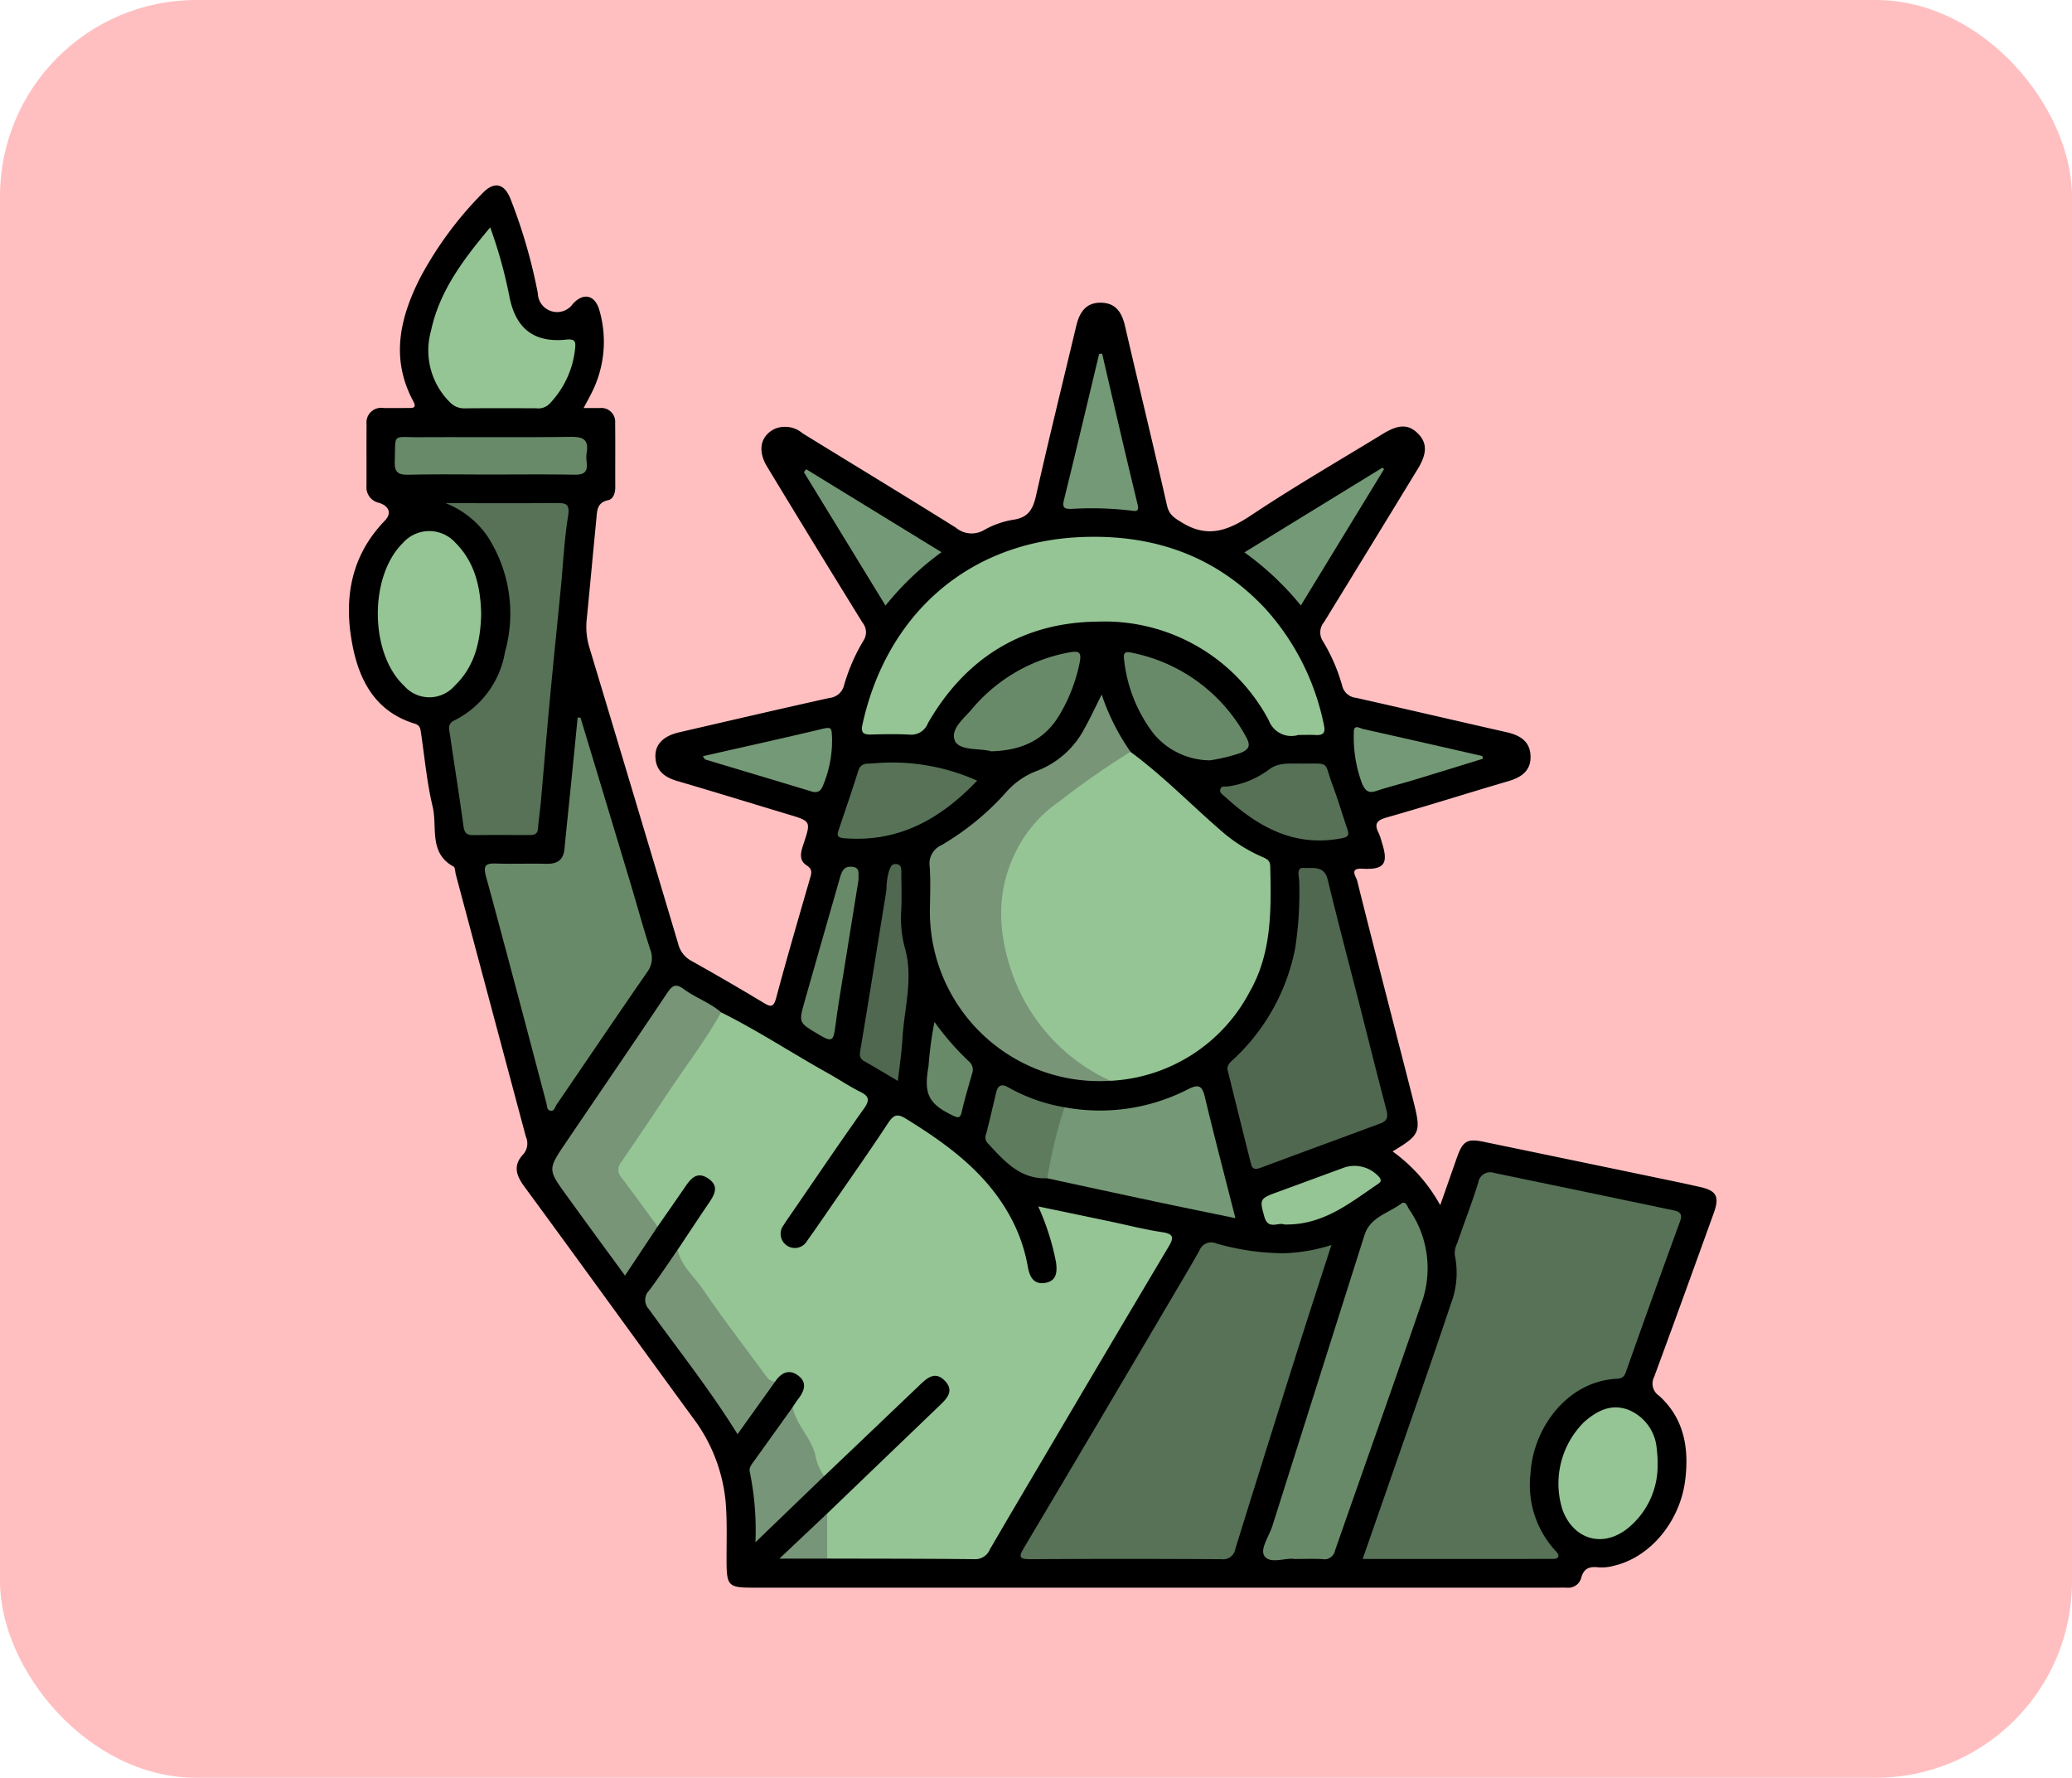 <svg xmlns="http://www.w3.org/2000/svg" xmlns:xlink="http://www.w3.org/1999/xlink" width="190" height="163" viewBox="0 0 190 163">
  <defs>
    <clipPath id="clip-path">
      <rect id="Rectángulo_42770" data-name="Rectángulo 42770" width="125.406" height="128.564" fill="none"/>
    </clipPath>
  </defs>
  <g id="Grupo_169834" data-name="Grupo 169834" transform="translate(-2990 10635)">
    <rect id="Rectángulo_42581" data-name="Rectángulo 42581" width="190" height="163" rx="18" transform="translate(2990 -10635)" fill="#ffbfc1"/>
    <g id="Grupo_169833" data-name="Grupo 169833" transform="translate(3022 -10618)">
      <g id="Grupo_169832" data-name="Grupo 169832" clip-path="url(#clip-path)">
        <path id="Trazado_162788" data-name="Trazado 162788" d="M21.513,20.414c.619,0,1.052,0,1.485,0a1.267,1.267,0,0,1,1.411,1.369c.024,1.968,0,3.935.011,5.9,0,.529-.185,1.08-.654,1.178-1.057.222-1.01,1.011-1.083,1.753-.305,3.087-.581,6.176-.891,9.263a6.53,6.53,0,0,0,.281,2.578q4.076,13.528,8.112,27.067A2.427,2.427,0,0,0,31.4,71.1q3.312,1.853,6.566,3.811c.66.4.957.526,1.212-.428.978-3.666,2.05-7.306,3.1-10.95.14-.484.25-.827-.317-1.195-.77-.5-.506-1.276-.262-2.012.675-2.039.658-2.034-1.453-2.667C36.866,56.643,33.493,55.6,30.1,54.607c-1.169-.342-1.972-.951-2-2.242-.025-1.132.742-1.888,2.18-2.221,4.591-1.06,9.179-2.132,13.779-3.151A1.525,1.525,0,0,0,45.4,45.82a17.292,17.292,0,0,1,1.768-4.069A1.382,1.382,0,0,0,47.1,40.1q-4.41-7.128-8.75-14.3c-.9-1.477-.624-2.817.662-3.465a2.463,2.463,0,0,1,2.575.388c4.683,2.884,9.389,5.733,14.052,8.649a2.249,2.249,0,0,0,2.616.217,8.01,8.01,0,0,1,2.7-.942c1.371-.205,1.776-1,2.054-2.229,1.172-5.191,2.446-10.358,3.682-15.534.287-1.2.845-2.145,2.251-2.13,1.383.016,1.934.9,2.221,2.14,1.267,5.483,2.6,10.95,3.846,16.439.2.889.694,1.164,1.41,1.6,2.392,1.458,4.272.669,6.375-.731,3.923-2.61,8.008-4.974,12.032-7.433,1.444-.882,2.342-.876,3.2-.018.842.841.85,1.814,0,3.213q-4.294,7.045-8.613,14.075a1.464,1.464,0,0,0-.092,1.768,16.431,16.431,0,0,1,1.758,4.073,1.441,1.441,0,0,0,1.263,1.1c4.6,1.031,9.184,2.107,13.779,3.146,1.214.274,2.178.807,2.228,2.177s-.838,1.97-2.053,2.325c-3.724,1.09-7.423,2.269-11.155,3.327-.933.265-1.134.61-.714,1.432a5.833,5.833,0,0,1,.29.867c.627,1.93.225,2.51-1.782,2.394-1.251-.073-.574.744-.489,1.086,1.309,5.246,2.666,10.482,4.011,15.72.379,1.479.763,2.956,1.135,4.437.739,2.941.661,3.134-1.892,4.68a14.933,14.933,0,0,1,4.367,4.928c.559-1.592,1.038-2.962,1.52-4.33.553-1.568.93-1.8,2.511-1.471q8.91,1.844,17.816,3.7c.641.133,1.279.28,1.919.419,1.568.341,1.871.872,1.313,2.416-1.807,5-3.612,10.008-5.458,15a1.337,1.337,0,0,0,.451,1.743c2.279,2.061,2.749,4.758,2.4,7.673-.449,3.8-3.179,7.119-6.508,7.9a4.2,4.2,0,0,1-1.421.16c-.847-.1-1.386.06-1.624,1a1.235,1.235,0,0,1-1.332.86c-.306-.006-.612,0-.918,0H37.025c-2.215,0-2.389-.179-2.4-2.371-.008-1.792.065-3.593-.074-5.375a15.106,15.106,0,0,0-3.019-7.837c-5.159-7.051-10.268-14.14-15.442-21.18-.78-1.062-1.063-1.974-.084-3a1.507,1.507,0,0,0,.214-1.59Q13.006,75.2,9.8,63.192c-.068-.253-.053-.651-.211-.737-2.3-1.252-1.467-3.62-1.914-5.489-.526-2.2-.731-4.478-1.064-6.724-.059-.4-.076-.737-.58-.89-3.6-1.1-5.1-3.946-5.73-7.309-.789-4.191-.126-8.083,2.984-11.3.655-.677.41-1.351-.55-1.646A1.452,1.452,0,0,1,1.606,27.55c.008-1.88-.006-3.761.007-5.641a1.349,1.349,0,0,1,1.563-1.5c.743.012,1.486,0,2.23,0,.432,0,.84.027.487-.629C3.783,15.855,4.677,12.09,6.565,8.4A33.322,33.322,0,0,1,12.228.732c1.095-1.152,2.049-.935,2.621.6a48.882,48.882,0,0,1,2.466,8.536,1.77,1.77,0,0,0,3.226.98c.98-1.055,2.015-.8,2.418.582a10.363,10.363,0,0,1-.733,7.641c-.188.388-.4.762-.713,1.344" transform="translate(0 0)"/>
        <path id="Trazado_162789" data-name="Trazado 162789" d="M45.8,127.928c.17-.252.328-.514.514-.755.563-.729.869-1.515-.006-2.163-.835-.619-1.555-.246-2.095.549-.6.384-.9-.1-1.169-.453-2.6-3.425-5.073-6.947-7.622-10.411a1.189,1.189,0,0,1-.146-1.228c.943-1.416,1.877-2.839,2.834-4.245.527-.772.992-1.557-.018-2.257-1.081-.75-1.658.041-2.2.839-.813,1.187-1.64,2.366-2.461,3.548-.388.1-.551-.2-.726-.436-.945-1.258-1.886-2.52-2.785-3.812a1.494,1.494,0,0,1-.064-1.829c3-4.515,5.983-9.04,9.18-13.419a.54.54,0,0,1,.218-.141c3.361,1.672,6.5,3.744,9.772,5.567.991.551,1.935,1.194,2.948,1.7.808.4.956.737.387,1.538-2.325,3.276-4.575,6.605-6.852,9.916-.174.251-.358.5-.508.762a1.3,1.3,0,1,0,2.146,1.449c.74-1.028,1.454-2.073,2.173-3.117,1.759-2.553,3.548-5.087,5.251-7.678.492-.747.843-.872,1.619-.392,3.787,2.34,7.343,4.916,9.547,8.934a14.944,14.944,0,0,1,1.643,4.669c.152.876.536,1.655,1.625,1.449,1.019-.193,1.066-.995.963-1.844a22.678,22.678,0,0,0-1.639-5.158c2.278.475,4.394.915,6.509,1.359,1.62.34,3.229.755,4.863,1,1.092.165,1.061.53.579,1.339q-5.926,9.962-11.805,19.952c-1.532,2.594-3.065,5.188-4.578,7.792a1.456,1.456,0,0,1-1.419.9c-4.5-.05-9-.043-13.5-.055a4.63,4.63,0,0,1,0-4.132q5.191-4.991,10.387-9.977c.69-.661,1.241-1.343.385-2.209s-1.564-.285-2.235.356q-4.4,4.2-8.813,8.4c-.616.023-.625-.518-.769-.882a19.382,19.382,0,0,0-1.977-4.09,1.172,1.172,0,0,1-.151-1.335" transform="translate(-5.125 -15.895)" fill="#95c495"/>
        <path id="Trazado_162790" data-name="Trazado 162790" d="M112.442,144.909c.88-2.526,1.711-4.9,2.535-7.279,1.868-5.387,3.768-10.762,5.574-16.169a7.9,7.9,0,0,0,.348-4.369,1.965,1.965,0,0,1,.213-1.135c.632-1.854,1.349-3.681,1.93-5.551a1.1,1.1,0,0,1,1.457-.89q8.221,1.7,16.435,3.427c.484.1.886.265.624.98q-2.536,6.929-4.992,13.887c-.168.474-.441.556-.873.58-4.577.26-7.649,4.632-7.857,8.685a8.892,8.892,0,0,0,2.3,7.1c.379.389.384.728-.265.728-5.755.01-11.51.006-17.428.006" transform="translate(-19.487 -18.972)" fill="#577257"/>
        <path id="Trazado_162791" data-name="Trazado 162791" d="M84.136,62.8c3.055,2.247,5.682,4.984,8.552,7.442a14.425,14.425,0,0,0,3.429,2.144c.392.179.818.3.832.871.091,3.981.173,7.969-1.906,11.582a15.282,15.282,0,0,1-12.762,8.121,12.422,12.422,0,0,1-6.858-5.174A16,16,0,0,1,72.266,74.82a12,12,0,0,1,4.534-7.3c2-1.552,4.067-3.017,6.155-4.448.353-.243.7-.57,1.181-.279" transform="translate(-12.47 -10.863)" fill="#95c495"/>
        <path id="Trazado_162792" data-name="Trazado 162792" d="M103,117.469c-1.114,3.457-2.168,6.671-3.185,9.9Q96.983,136.329,94.2,145.3a1.138,1.138,0,0,1-1.268.98q-8.778-.058-17.557,0c-1.1.006-1.017-.288-.547-1.076q6.778-11.395,13.5-22.822c.863-1.462,1.738-2.918,2.568-4.4a1.162,1.162,0,0,1,1.567-.646,22.791,22.791,0,0,0,6.173.892,15.72,15.72,0,0,0,4.363-.757" transform="translate(-12.911 -20.321)" fill="#577257"/>
        <path id="Trazado_162793" data-name="Trazado 162793" d="M96.932,57.136a2.206,2.206,0,0,1-2.721-1.324,17.034,17.034,0,0,0-15.748-9.061c-6.84.077-12.076,3.339-15.51,9.305a1.641,1.641,0,0,1-1.7,1.054c-1.176-.07-2.359-.038-3.538-.01-.681.016-.935-.16-.77-.913,2.181-9.961,9.563-16.73,20-17.188,6.563-.288,12.322,1.644,16.9,6.513a22.514,22.514,0,0,1,5.42,10.734c.17.755-.124.936-.792.9-.479-.029-.961-.006-1.536-.006" transform="translate(-9.86 -6.754)" fill="#95c495"/>
        <path id="Trazado_162794" data-name="Trazado 162794" d="M23.846,59.031q2.242,7.427,4.482,14.853c.638,2.124,1.222,4.266,1.9,6.377a2.115,2.115,0,0,1-.253,2.069c-2.8,4.048-5.558,8.128-8.336,12.194-.155.226-.2.661-.613.527-.274-.089-.241-.426-.308-.676C18.884,87.44,17.065,80.5,15.177,73.582c-.278-1.019-.017-1.21.922-1.179,1.527.052,3.058-.017,4.586.025.994.028,1.586-.316,1.688-1.362.231-2.378.482-4.753.721-7.131q.248-2.459.487-4.919l.266.015" transform="translate(-2.612 -10.228)" fill="#698a69"/>
        <path id="Trazado_162795" data-name="Trazado 162795" d="M97.453,94.205c-.074-.526.417-.824.779-1.184a18.79,18.79,0,0,0,5.417-9.933,33.471,33.471,0,0,0,.377-6.12c0-.451-.313-1.333.4-1.272.76.065,1.885-.282,2.209,1.062.908,3.761,1.9,7.5,2.86,11.248.838,3.286,1.653,6.577,2.521,9.855.165.623.1,1.024-.516,1.251-3.675,1.362-7.355,2.712-11.028,4.081-.39.146-.733.153-.845-.282-.732-2.863-1.435-5.733-2.174-8.706" transform="translate(-16.888 -13.118)" fill="#506850"/>
        <path id="Trazado_162796" data-name="Trazado 162796" d="M104.3,145.493c-.831-.148-2.235.5-2.773-.269-.444-.634.432-1.838.731-2.785q4.214-13.321,8.436-26.638c.528-1.672,2.189-2,3.366-2.888.41-.311.56.253.726.518a9.438,9.438,0,0,1,1.222,8.36c-2.624,7.663-5.351,15.291-8.018,22.939a.985.985,0,0,1-1.147.774c-.783-.048-1.572-.012-2.544-.012" transform="translate(-17.574 -19.553)" fill="#698a69"/>
        <path id="Trazado_162797" data-name="Trazado 162797" d="M82.829,61.72a74.307,74.307,0,0,0-6.492,4.52,12.089,12.089,0,0,0-3.93,4.444c-1.933,3.734-1.763,7.528-.423,11.357a17.1,17.1,0,0,0,8.99,9.838A15.537,15.537,0,0,1,64.436,76.066c.025-1.266.063-2.535-.017-3.8a1.841,1.841,0,0,1,1.073-1.987,24.552,24.552,0,0,0,5.857-4.768,7.035,7.035,0,0,1,2.807-2.008,8.258,8.258,0,0,0,4.493-4c.508-.91.946-1.858,1.538-3.033a20.594,20.594,0,0,0,2.642,5.247" transform="translate(-11.163 -9.787)" fill="#789578"/>
        <path id="Trazado_162798" data-name="Trazado 162798" d="M10.721,35.236c3.675,0,6.952.019,10.228-.012.925-.009,1.16.191,1,1.209-.343,2.139-.445,4.316-.655,6.477-.332,3.412-.686,6.822-1.005,10.235-.3,3.156-.552,6.316-.835,9.474-.074.821-.2,1.639-.263,2.46-.045.562-.413.588-.827.588-1.7,0-3.408-.013-5.111.007-.6.007-.81-.207-.894-.821-.379-2.792-.835-5.573-1.235-8.361-.069-.476-.287-1.008.408-1.34a8.6,8.6,0,0,0,4.635-6.27,13.034,13.034,0,0,0-1.631-10.645,8.428,8.428,0,0,0-3.813-3" transform="translate(-1.858 -6.104)" fill="#577257"/>
        <path id="Trazado_162799" data-name="Trazado 162799" d="M38.036,91.2c-1.43,2.579-3.238,4.91-4.863,7.36q-2.123,3.2-4.294,6.372a1.051,1.051,0,0,0,.015,1.41c1.125,1.485,2.216,3,3.32,4.495l-2.993,4.5c-1.829-2.5-3.6-4.91-5.345-7.327-1.737-2.4-1.739-2.411-.1-4.832,3.107-4.588,6.24-9.157,9.322-13.762.461-.689.789-.88,1.51-.346,1.081.8,2.4,1.234,3.429,2.132" transform="translate(-3.91 -15.383)" fill="#789578"/>
        <path id="Trazado_162800" data-name="Trazado 162800" d="M78.992,101.84a17.7,17.7,0,0,0,11.274-1.625c1.035-.535,1.347-.372,1.608.727.863,3.632,1.818,7.241,2.79,11.066-2.582-.535-5.024-1.03-7.461-1.548-3.265-.694-6.526-1.4-9.788-2.109-.112-.133-.25-.283-.228-.451a22,22,0,0,1,1.484-5.851c.045-.108.205-.15.321-.208" transform="translate(-13.377 -17.317)" fill="#759976"/>
        <path id="Trazado_162801" data-name="Trazado 162801" d="M14.483,4.655a42.3,42.3,0,0,1,1.75,6.279c.561,2.969,2.234,4.326,5.227,4.011.826-.087.87.2.813.8a8.561,8.561,0,0,1-2.381,5.115,1.443,1.443,0,0,1-1.195.381c-2.182-.006-4.363-.017-6.545.007a1.8,1.8,0,0,1-1.385-.584A6.669,6.669,0,0,1,9.056,14.14c.776-3.654,2.95-6.523,5.427-9.485" transform="translate(-1.533 -0.807)" fill="#95c495"/>
        <path id="Trazado_162802" data-name="Trazado 162802" d="M12.676,46.033c-.072,2.394-.563,4.7-2.434,6.493A3.075,3.075,0,0,1,5.6,52.512c-3.159-2.967-3.211-10.037-.1-13.084a3.219,3.219,0,0,1,4.786-.051c1.817,1.8,2.353,4.112,2.392,6.657" transform="translate(-0.554 -6.644)" fill="#95c495"/>
        <path id="Trazado_162803" data-name="Trazado 162803" d="M143.247,140.664a7.385,7.385,0,0,1-2.722,5.937c-2.288,1.849-4.985,1.061-6-1.689a7.939,7.939,0,0,1,2.018-8.075c1.161-1,2.459-1.7,4.073-1.067a4.191,4.191,0,0,1,2.55,3.535,10.727,10.727,0,0,1,.085,1.359" transform="translate(-23.247 -23.488)" fill="#95c495"/>
        <path id="Trazado_162804" data-name="Trazado 162804" d="M35.848,118.028c.279,1.488,1.473,2.42,2.262,3.581,1.8,2.655,3.769,5.2,5.665,7.788.26.355.494.73,1.009.722-1.129,1.579-2.259,3.157-3.458,4.832-2.552-4.111-5.432-7.723-8.13-11.465a1.221,1.221,0,0,1,.031-1.716c.909-1.22,1.75-2.492,2.62-3.742" transform="translate(-5.695 -20.455)" fill="#789578"/>
        <path id="Trazado_162805" data-name="Trazado 162805" d="M93.871,61.684A6.775,6.775,0,0,1,88.7,59.262a13.459,13.459,0,0,1-2.712-6.705c-.078-.6-.071-.919.688-.738A15.311,15.311,0,0,1,97.173,59.56c.43.793.252,1.125-.52,1.447a16.33,16.33,0,0,1-2.783.677" transform="translate(-14.897 -8.972)" fill="#698a69"/>
        <path id="Trazado_162806" data-name="Trazado 162806" d="M70.526,60.852a3.434,3.434,0,0,0-.543-.112c-1.026-.128-2.508-.063-2.813-.911-.374-1.04.846-1.982,1.556-2.821a15.207,15.207,0,0,1,8.557-5.149c1.438-.315,1.6-.162,1.26,1.272a15.135,15.135,0,0,1-1.8,4.449c-1.34,2.191-3.356,3.192-6.22,3.271" transform="translate(-11.629 -8.964)" fill="#698a69"/>
        <path id="Trazado_162807" data-name="Trazado 162807" d="M13.828,31.341c-2.492,0-4.985-.04-7.475.02-.953.023-1.316-.217-1.277-1.233.1-2.622-.289-2.195,2.245-2.208,4.634-.025,9.269.029,13.9-.033,1.129-.015,1.656.25,1.458,1.442a3.269,3.269,0,0,0,0,.916c.108.867-.261,1.128-1.114,1.113-2.578-.046-5.159-.017-7.738-.017" transform="translate(-0.879 -4.833)" fill="#688a69"/>
        <path id="Trazado_162808" data-name="Trazado 162808" d="M67,65.669c-3.337,3.5-7.194,5.7-12.224,5.276-.591-.05-.645-.26-.489-.723.608-1.815,1.238-3.623,1.81-5.45.238-.762.8-.642,1.363-.685A19.086,19.086,0,0,1,67,65.669" transform="translate(-9.395 -11.094)" fill="#577257"/>
        <path id="Trazado_162809" data-name="Trazado 162809" d="M104.085,64.121c2.718.028,2.014-.286,2.877,2.028.486,1.305.879,2.645,1.328,3.965.2.582.1.743-.591.871-4.3.8-7.609-1.071-10.611-3.819-.207-.189-.565-.367-.42-.733.118-.3.451-.17.7-.217A8.171,8.171,0,0,0,101.07,64.7c.894-.719,1.976-.56,3.015-.581" transform="translate(-16.747 -11.112)" fill="#577157"/>
        <path id="Trazado_162810" data-name="Trazado 162810" d="M82.8,18.666c.546,2.357,1.089,4.715,1.642,7.071q.774,3.3,1.567,6.588c.1.408.249.863-.433.74a30.532,30.532,0,0,0-5.6-.17c-.592,0-.866-.06-.685-.8,1.1-4.462,2.159-8.938,3.23-13.41Z" transform="translate(-13.732 -3.235)" fill="#749976"/>
        <path id="Trazado_162811" data-name="Trazado 162811" d="M60.155,95.148c-1.13-.665-2.091-1.247-3.069-1.8-.412-.232-.459-.489-.38-.959.825-4.916,1.605-9.839,2.406-14.759a6.127,6.127,0,0,1,.252-1.8c.136-.284.2-.584.6-.565.506.023.508.39.51.747,0,1.18.051,2.362-.01,3.539a10.3,10.3,0,0,0,.325,3.365c.817,2.837-.061,5.59-.213,8.375-.065,1.209-.257,2.412-.418,3.86" transform="translate(-9.822 -13.043)" fill="#506850"/>
        <path id="Trazado_162812" data-name="Trazado 162812" d="M99.326,39.072l12.643-7.759.165.12L104.5,43.94a26.924,26.924,0,0,0-5.171-4.868" transform="translate(-17.214 -5.427)" fill="#749976"/>
        <path id="Trazado_162813" data-name="Trazado 162813" d="M63.078,39.085a26.955,26.955,0,0,0-5.133,4.893c-2.523-4.123-5-8.177-7.483-12.231l.209-.271,12.407,7.609" transform="translate(-8.745 -5.455)" fill="#749976"/>
        <path id="Trazado_162814" data-name="Trazado 162814" d="M48.378,135.519c.346,1.591,1.629,2.725,2.07,4.291a4.833,4.833,0,0,0,.827,2.015l-6.3,6.065a26.636,26.636,0,0,0-.515-6.436c-.1-.43.194-.737.424-1.057q1.75-2.438,3.494-4.879" transform="translate(-7.702 -23.486)" fill="#779578"/>
        <path id="Trazado_162815" data-name="Trazado 162815" d="M77.851,101.822a43.28,43.28,0,0,0-1.577,6.51c-2.529.1-3.981-1.62-5.491-3.249a.768.768,0,0,1-.114-.834c.328-1.258.613-2.527.918-3.791.163-.67.5-.811,1.126-.452a15.912,15.912,0,0,0,5.137,1.816" transform="translate(-12.236 -17.298)" fill="#5e7b5e"/>
        <path id="Trazado_162816" data-name="Trazado 162816" d="M55.423,76.73c-.48,2.979-.974,6.021-1.46,9.064-.227,1.414-.47,2.826-.647,4.248-.2,1.576-.305,1.651-1.657.843-1.708-1.021-1.734-1.028-1.2-2.924,1.071-3.809,2.181-7.608,3.262-11.415.169-.594.373-1.063,1.133-.976s.514.657.57,1.16" transform="translate(-8.692 -13.095)" fill="#688a69"/>
        <path id="Trazado_162817" data-name="Trazado 162817" d="M123.3,62.98c-2.138.658-4.274,1.322-6.415,1.97-1.122.34-2.263.616-3.375.987-.708.237-.99-.023-1.28-.649a12,12,0,0,1-.77-4.658c-.04-.875.531-.448.876-.371,3.26.727,6.515,1.472,9.772,2.212.379.086.756.175,1.134.262.02.083.039.165.058.246" transform="translate(-19.316 -10.413)" fill="#749976"/>
        <path id="Trazado_162818" data-name="Trazado 162818" d="M39.255,62.763c3.723-.846,7.363-1.646,10.987-2.514.843-.2.814-.017.856.77a10.624,10.624,0,0,1-.761,4.27c-.2.554-.446.913-1.136.7-3.239-.985-6.485-1.948-9.725-2.925-.063-.019-.1-.131-.221-.3" transform="translate(-6.803 -10.428)" fill="#749976"/>
        <path id="Trazado_162819" data-name="Trazado 162819" d="M103.294,114.112c-.5-.24-1.458.542-1.807-.7-.445-1.591-.447-1.673,1.14-2.25,2.09-.761,4.173-1.537,6.264-2.3a3.019,3.019,0,0,1,3.136.92c.24.316.106.459-.126.616-2.594,1.759-5.062,3.808-8.607,3.714" transform="translate(-17.544 -18.843)" fill="#95c495"/>
        <path id="Trazado_162820" data-name="Trazado 162820" d="M64.8,92.781A24.883,24.883,0,0,0,68,96.438a.978.978,0,0,1,.247,1.076c-.323,1.167-.683,2.326-.948,3.507-.132.593-.346.562-.8.347-2.26-1.08-2.7-2-2.247-4.522a33.517,33.517,0,0,1,.544-4.065" transform="translate(-11.108 -16.079)" fill="#688a69"/>
        <path id="Trazado_162821" data-name="Trazado 162821" d="M52.123,147.3q0,2.066,0,4.133H47.745l4.378-4.133" transform="translate(-8.274 -25.528)" fill="#779578"/>
      </g>
    </g>
  </g>
</svg>
